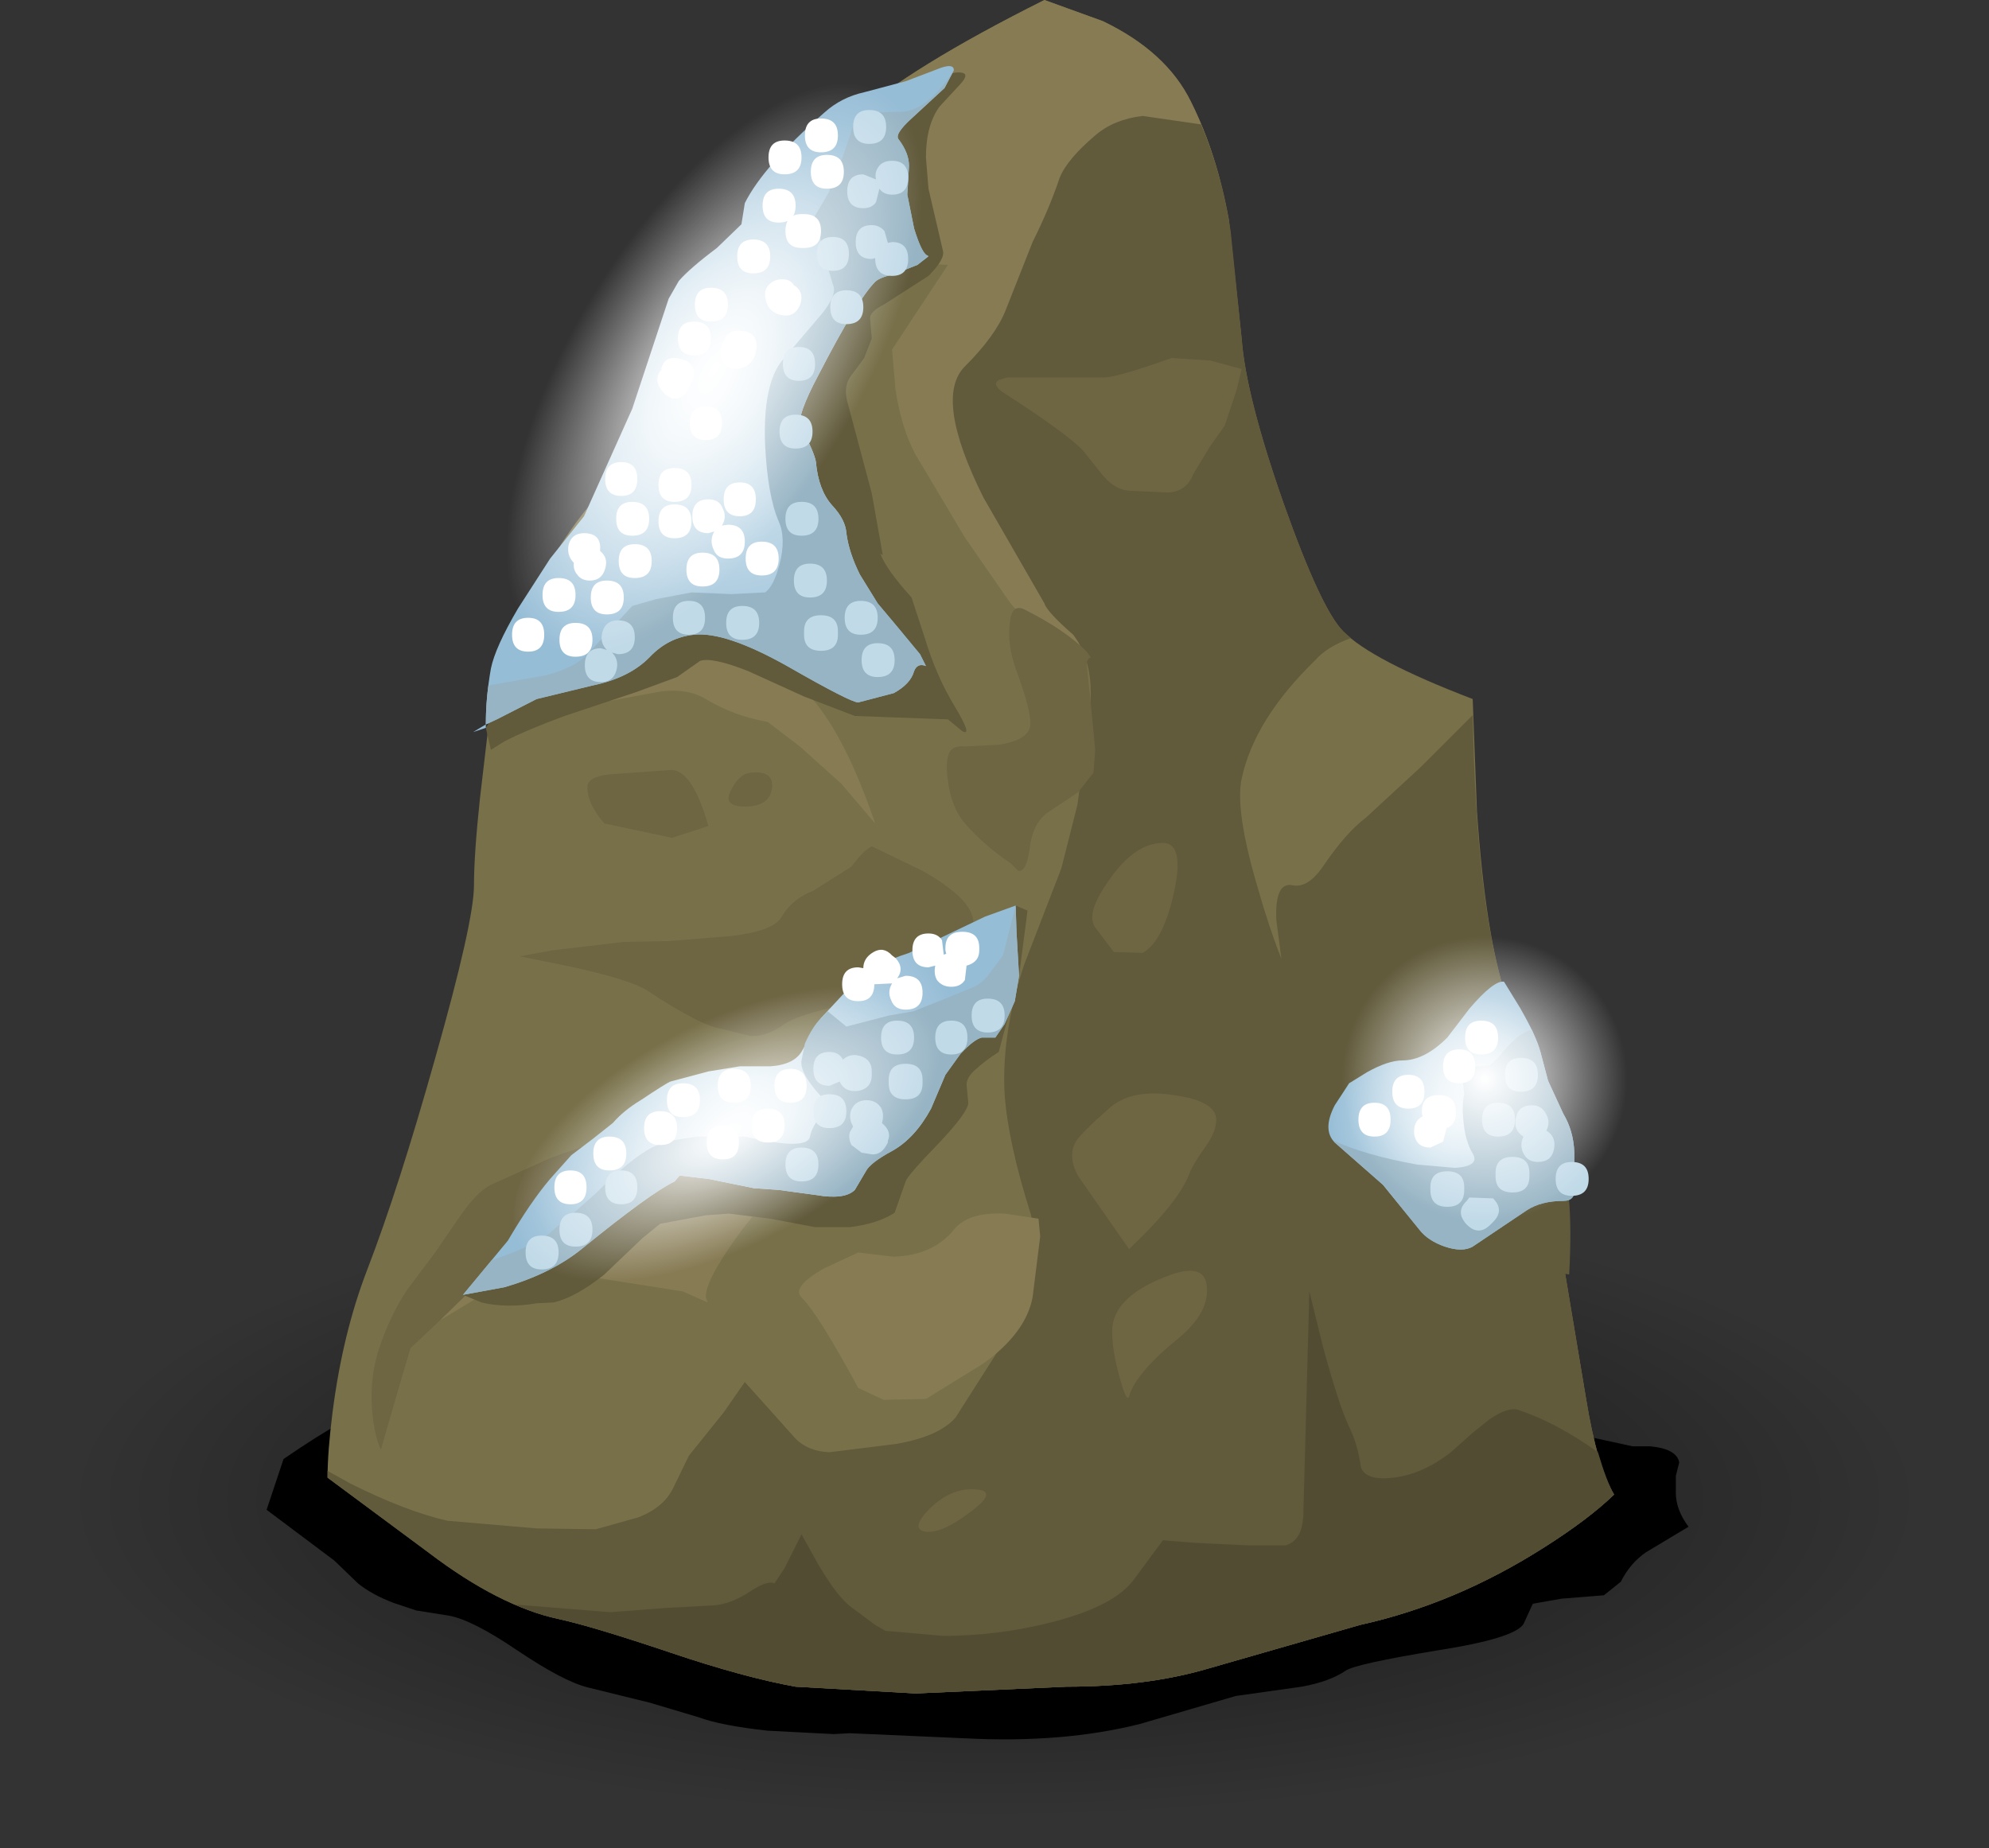 <?xml version="1.0" encoding="UTF-8" standalone="no"?>
<svg xmlns:xlink="http://www.w3.org/1999/xlink" height="109.2px" width="117.5px" xmlns="http://www.w3.org/2000/svg">
  <rect width="100%" height="100%" fill="#333333" stroke="none"/>
  <g transform="matrix(1.0, 0.0, 0.0, 1.0, 0.0, 0.0)">
    <use height="41.25" transform="matrix(1.0, 0.0, 0.0, 1.0, 0.0, 67.95)" width="117.5" xlink:href="#sprite0"/>
    <use height="20.8" transform="matrix(1.0, 0.0, 0.0, 1.0, 15.75, 81.95)" width="84.0" xlink:href="#sprite1"/>
    <use height="100.1" transform="matrix(1.0, 0.0, 0.0, 1.0, 19.35, 0.0)" width="76.0" xlink:href="#shape2"/>
    <use height="34.65" transform="matrix(1.0, 0.0, 0.0, 1.0, 29.8, 4.5)" width="24.8" xlink:href="#sprite2"/>
    <use height="18.4" transform="matrix(1.0, 0.0, 0.0, 1.0, 30.35, 57.8)" width="25.15" xlink:href="#sprite3"/>
    <use height="17.7" transform="matrix(1.0, 0.0, 0.0, 1.0, 78.95, 54.9)" width="17.45" xlink:href="#sprite4"/>
  </g>
  <defs>
    <g id="sprite0" transform="matrix(1.0, 0.0, 0.0, 1.0, 0.0, 0.0)">
      <use height="41.25" transform="matrix(1.0, 0.0, 0.0, 1.0, 0.0, 0.0)" width="117.5" xlink:href="#shape0"/>
    </g>
    <g id="shape0" transform="matrix(1.0, 0.0, 0.0, 1.0, 0.0, 0.0)">
      <path d="M117.5 20.65 Q117.5 29.2 100.3 35.25 83.1 41.25 58.75 41.25 34.4 41.25 17.2 35.25 0.0 29.2 0.0 20.65 0.0 12.1 17.2 6.05 34.4 0.0 58.75 0.0 83.1 0.0 100.3 6.05 117.5 12.1 117.5 20.65" fill="url(#gradient0)" fill-rule="evenodd" stroke="none"/>
    </g>
    <radialGradient cx="0" cy="0" gradientTransform="matrix(0.067, 0.0, 0.0, -0.023, 58.75, 20.65)" gradientUnits="userSpaceOnUse" id="gradient0" r="819.2" spreadMethod="pad">
      <stop offset="0.0" stop-color="#000000" stop-opacity="0.62"/>
      <stop offset="1.0" stop-color="#000000" stop-opacity="0.0"/>
    </radialGradient>
    <g id="sprite1" transform="matrix(1.0, 0.0, 0.0, 1.0, 0.0, 0.0)">
      <use height="20.8" transform="matrix(1.0, 0.0, 0.0, 1.0, 0.0, 0.0)" width="84.0" xlink:href="#shape1"/>
    </g>
    <g id="shape1" transform="matrix(1.0, 0.0, 0.0, 1.0, 0.0, 0.0)">
      <path d="M81.75 3.5 Q83.3 3.65 83.45 4.45 L83.25 5.25 83.25 6.25 Q83.25 7.25 84.0 8.25 L81.5 9.75 Q80.55 10.4 80.0 11.5 L79.0 12.3 76.5 12.5 74.8 12.8 74.25 14.0 Q73.7 14.85 69.2 15.55 64.35 16.35 63.75 16.75 62.8 17.4 61.15 17.7 L57.25 18.25 51.6 19.9 Q47.05 21.05 41.25 20.75 L34.45 20.45 33.5 20.5 29.6 20.3 Q26.85 20.0 25.5 19.5 L22.65 18.65 19.0 17.75 Q17.55 17.4 14.8 15.55 12.15 13.75 10.75 13.5 L8.85 13.2 7.5 12.75 Q6.2 12.25 5.4 11.6 L4.0 10.25 0.0 7.25 1.0 4.25 Q5.0 1.5 7.25 0.75 8.45 0.35 24.45 0.4 L46.0 0.25 55.25 0.0 65.25 0.5 72.45 1.35 77.25 2.75 80.7 3.5 81.75 3.5" fill="#000000" fill-rule="evenodd" stroke="none"/>
    </g>
    <g id="shape2" transform="matrix(1.0, 0.0, 0.0, 1.0, -19.35, 0.0)">
      <path d="M87.25 47.9 Q87.75 55.25 89.0 59.0 90.25 62.75 91.85 71.6 L93.7 82.65 Q94.35 86.65 95.35 88.3 93.85 89.75 91.25 91.4 86.0 94.75 80.35 96.0 L71.3 98.6 Q67.7 99.65 63.0 99.65 L54.1 100.05 47.0 99.65 Q43.95 99.1 39.65 97.65 35.05 96.1 33.0 95.65 29.5 94.9 25.35 91.75 L19.35 87.3 Q19.35 85.75 19.65 83.4 20.25 78.75 21.7 75.0 23.55 70.2 25.7 62.55 28.0 54.45 28.0 52.3 28.0 50.5 28.35 47.2 L29.0 41.65 Q29.25 39.15 31.4 35.15 33.2 31.75 35.0 29.65 37.0 27.35 39.35 21.3 L41.35 16.3 44.6 12.8 50.35 7.0 Q53.7 4.0 61.7 0.0 L65.15 1.25 Q68.9 3.05 70.35 6.0 71.9 9.1 72.6 13.0 L73.35 20.0 Q73.6 23.4 75.85 29.8 78.05 36.0 79.35 37.3 81.0 39.0 87.0 41.3 L87.25 47.9" fill="#787049" fill-rule="evenodd" stroke="none"/>
      <path d="M68.45 12.95 Q66.15 14.8 64.7 18.0 63.25 21.1 63.9 25.15 L65.35 32.3 66.3 40.45 Q66.05 39.95 63.35 38.35 60.5 36.65 59.7 35.65 L57.0 31.75 54.35 27.3 Q53.3 25.65 52.9 23.0 L52.7 20.65 56.0 15.65 49.35 15.3 Q47.8 15.3 46.2 16.2 44.45 17.1 42.0 19.3 41.05 20.2 39.55 20.8 L41.35 16.3 44.6 12.8 50.35 7.0 Q53.7 4.0 61.7 0.0 L65.15 1.25 Q68.9 3.05 70.35 6.0 71.4 8.1 72.05 10.6 L72.0 10.65 Q69.75 11.9 68.45 12.95" fill="#877b54" fill-rule="evenodd" stroke="none"/>
      <path d="M83.95 45.3 L87.0 42.25 Q87.2 53.55 89.0 59.0 90.25 62.75 91.85 71.6 L93.7 82.65 Q94.35 86.65 95.35 88.3 93.85 89.75 91.25 91.4 86.0 94.75 80.35 96.0 L71.3 98.6 Q67.7 99.65 63.0 99.65 L54.1 100.05 47.0 99.65 Q43.95 99.1 39.65 97.65 35.05 96.1 33.0 95.65 29.5 94.9 25.35 91.75 L19.35 87.3 19.35 86.9 20.7 87.65 Q24.0 89.3 26.45 89.85 L31.7 90.3 35.2 90.35 37.7 89.65 Q39.25 89.05 39.8 87.85 L40.7 86.0 42.75 83.45 44.0 81.65 47.0 85.0 Q47.75 85.75 49.0 85.8 L53.0 85.3 Q55.5 84.85 56.45 83.75 L59.7 78.65 Q61.7 75.45 60.9 71.75 59.55 67.5 59.35 64.65 59.15 61.1 60.5 57.0 L62.7 51.3 63.65 47.55 64.35 42.3 Q64.75 39.25 63.4 37.5 61.85 36.15 61.7 35.65 L58.1 29.4 Q55.15 23.5 57.0 21.65 58.8 19.85 59.4 18.35 L61.0 14.3 Q62.0 12.3 62.6 10.5 63.05 9.4 64.7 8.0 65.8 7.05 67.5 6.85 L70.95 7.35 Q72.15 10.15 72.7 13.65 L73.35 20.0 Q73.6 23.4 75.85 29.8 78.05 36.0 79.35 37.3 L79.8 37.7 Q78.4 38.2 77.7 39.0 74.1 42.5 73.35 46.0 72.95 47.9 74.3 52.45 74.95 54.75 75.7 56.65 L75.4 54.35 Q75.3 52.1 76.35 52.3 77.25 52.5 78.15 51.2 79.5 49.2 80.7 48.3 L83.95 45.3" fill="#615a3b" fill-rule="evenodd" stroke="none"/>
      <path d="M95.35 88.3 Q93.85 89.75 91.25 91.4 86.0 94.75 80.35 96.0 L71.3 98.6 Q67.7 99.65 63.0 99.65 L54.1 100.05 47.0 99.65 Q43.95 99.1 39.65 97.65 35.05 96.1 33.0 95.65 31.75 95.4 30.45 94.8 L36.05 95.25 39.35 95.0 42.1 94.85 Q43.15 94.8 44.35 94.0 45.35 93.35 45.75 93.55 L46.35 92.65 47.35 90.65 48.35 92.45 Q49.5 94.4 50.35 95.0 L51.7 96.0 52.3 96.35 55.7 96.65 Q58.95 96.65 62.1 95.85 65.85 94.9 67.0 93.3 L68.7 91.0 70.55 91.15 73.7 91.3 75.95 91.3 Q77.0 91.0 77.0 89.3 L77.35 76.3 78.15 79.55 Q79.1 83.05 79.7 84.3 80.2 85.3 80.4 86.7 80.7 87.5 82.35 87.3 84.0 87.1 85.65 85.85 L87.0 84.65 88.0 83.85 Q89.1 83.1 89.7 83.3 91.95 84.05 94.4 85.8 94.9 87.5 95.35 88.3" fill="#524c32" fill-rule="evenodd" stroke="none"/>
      <path d="M42.35 38.0 L44.45 38.8 Q46.75 39.85 48.0 41.3 50.0 43.65 51.7 48.65 L49.7 46.3 47.25 44.1 45.35 42.65 Q43.35 42.3 41.7 41.3 40.6 40.65 39.05 40.85 L34.7 41.65 Q32.25 42.05 31.25 42.9 32.5 41.1 34.7 38.65 36.6 36.5 37.8 36.45 38.65 36.4 42.35 38.0" fill="#877b54" fill-rule="evenodd" stroke="none"/>
      <path d="M40.35 76.3 L34.0 75.3 Q31.7 74.9 28.65 76.4 L26.0 78.0 31.0 72.65 34.35 68.0 35.4 67.25 Q36.85 66.4 38.7 66.0 L41.7 65.6 45.7 65.0 Q48.2 64.4 48.7 63.5 49.3 62.25 49.7 62.0 51.75 60.75 53.6 61.25 54.5 61.5 55.0 62.0 L53.95 64.1 Q52.4 66.4 49.7 67.65 47.0 68.9 46.2 69.75 45.85 70.15 46.0 70.3 L44.95 71.3 Q43.75 72.65 42.7 74.3 41.65 75.95 41.7 76.65 L41.8 76.95 40.35 76.3" fill="#877b54" fill-rule="evenodd" stroke="none"/>
      <path d="M61.35 72.0 L61.45 73.05 61.0 76.65 Q60.6 78.75 58.1 80.55 L54.7 82.65 52.2 82.7 50.7 82.0 Q48.35 77.65 47.35 76.65 46.75 76.05 48.65 74.95 L50.7 74.0 52.8 74.25 Q55.15 74.15 56.35 72.65 57.2 71.6 59.35 71.7 L61.35 72.0" fill="#877b54" fill-rule="evenodd" stroke="none"/>
      <path d="M35.7 48.65 Q34.7 47.5 34.7 46.5 34.7 45.9 36.0 45.75 L39.5 45.5 Q40.85 45.3 41.85 48.8 L39.7 49.5 35.7 48.65" fill="#6e6543" fill-rule="evenodd" stroke="none"/>
      <path d="M44.35 45.65 Q45.75 45.5 45.6 46.6 45.45 47.65 44.0 47.65 42.65 47.65 43.2 46.65 43.7 45.7 44.35 45.65" fill="#6e6543" fill-rule="evenodd" stroke="none"/>
      <path d="M38.2 58.5 Q37.25 57.9 33.9 57.15 L30.7 56.5 32.6 56.15 36.85 55.65 39.5 55.6 43.2 55.3 Q45.7 55.0 46.15 54.2 46.8 53.1 48.0 52.65 L50.3 51.2 Q51.0 50.25 51.5 50.0 L54.5 51.45 Q57.5 53.15 57.5 54.5 57.5 55.65 55.95 56.2 53.8 56.95 53.0 57.8 52.0 58.85 49.7 59.4 47.15 59.95 46.35 60.5 45.2 61.3 44.3 61.2 L42.7 60.8 Q41.45 60.65 38.2 58.5" fill="#6e6543" fill-rule="evenodd" stroke="none"/>
      <path d="M37.5 66.8 L26.0 78.0 24.25 79.65 23.7 81.5 22.5 85.65 Q22.2 85.0 22.05 83.95 21.75 81.8 22.35 79.8 23.0 77.8 24.05 76.2 L25.7 74.0 27.25 71.75 Q28.2 70.4 29.0 70.0 L32.0 68.65 Q32.55 68.35 35.05 67.55 L37.5 66.8" fill="#6e6543" fill-rule="evenodd" stroke="none"/>
      <path d="M60.0 39.5 Q59.5 38.05 59.65 36.85 59.75 35.65 60.5 36.0 62.9 37.2 64.2 38.5 L64.45 38.85 Q64.2 38.9 64.2 39.3 L64.45 41.65 64.7 44.3 64.6 45.65 63.7 46.8 62.05 47.9 Q61.05 48.5 60.85 50.0 60.65 51.55 60.15 51.45 L59.7 51.0 Q58.2 50.0 57.0 48.65 56.2 47.7 56.0 46.15 55.8 44.7 56.2 44.3 56.45 44.05 57.0 44.1 L59.0 44.0 Q60.65 43.75 60.85 42.95 61.0 42.2 60.0 39.5" fill="#6e6543" fill-rule="evenodd" stroke="none"/>
      <path d="M68.7 49.8 Q70.0 49.8 69.35 52.75 68.7 55.65 67.5 56.3 L65.8 56.25 64.7 54.8 Q64.1 53.95 65.55 51.95 67.05 49.8 68.7 49.8" fill="#6e6543" fill-rule="evenodd" stroke="none"/>
      <path d="M65.5 65.5 Q66.8 64.3 69.35 64.7 71.85 65.05 71.85 66.15 71.85 66.85 71.25 67.7 70.45 68.8 70.2 69.5 69.5 71.15 66.7 73.8 L63.7 69.5 Q63.05 68.35 63.55 67.45 63.85 66.95 65.5 65.5" fill="#6e6543" fill-rule="evenodd" stroke="none"/>
      <path d="M69.2 75.3 Q71.25 74.6 71.3 76.1 71.4 77.55 69.7 79.0 67.1 81.1 66.7 82.5 66.55 82.9 66.15 81.4 65.7 79.85 65.7 78.65 65.7 76.55 69.2 75.3" fill="#6e6543" fill-rule="evenodd" stroke="none"/>
      <path d="M57.7 88.0 Q59.0 88.1 57.3 89.35 55.65 90.6 54.7 90.5 53.7 90.35 54.95 89.1 56.25 87.85 57.7 88.0" fill="#6e6543" fill-rule="evenodd" stroke="none"/>
      <path d="M69.2 21.15 L71.5 21.3 73.35 21.8 73.05 23.05 72.35 25.15 71.5 26.35 70.5 28.0 Q70.1 29.05 69.0 29.1 L66.85 29.0 Q65.95 29.0 65.2 28.15 L64.0 26.65 Q63.1 25.65 59.2 23.15 58.6 22.7 59.0 22.45 L59.5 22.3 65.2 22.3 Q66.0 22.3 69.2 21.15" fill="#6e6543" fill-rule="evenodd" stroke="none"/>
      <path d="M54.2 5.1 Q56.15 4.15 56.85 4.3 57.25 4.4 56.75 4.95 L55.5 6.3 Q54.7 7.4 54.7 9.3 L54.85 11.15 55.7 14.8 Q55.85 15.3 54.85 16.3 L52.2 18.0 Q51.4 18.4 51.4 18.8 L51.5 20.0 51.05 21.15 50.2 22.3 Q49.8 22.95 50.1 23.9 L51.5 29.15 52.15 32.8 52.0 32.7 Q52.35 33.65 53.85 35.3 L54.65 37.75 Q55.3 39.9 56.35 41.65 57.5 43.55 56.85 43.2 L56.0 42.5 50.5 42.3 47.5 41.15 44.2 39.65 Q42.05 38.8 41.35 39.05 L40.0 40.0 37.55 40.9 33.35 42.3 Q31.05 43.15 29.8 43.8 L29.0 44.3 28.7 43.0 33.2 36.0 Q33.45 35.35 36.15 32.9 L40.2 29.0 Q41.15 27.9 42.55 23.1 44.05 18.0 45.5 15.8 L48.0 11.5 Q48.85 9.65 50.2 8.15 51.85 6.25 54.2 5.1" fill="#615a3b" fill-rule="evenodd" stroke="none"/>
      <path d="M34.35 69.8 L37.7 68.2 Q40.35 67.25 44.0 67.15 47.35 67.05 48.5 65.25 50.15 62.7 50.5 62.5 51.75 61.8 53.1 60.1 54.7 58.15 55.85 57.3 58.35 55.45 60.0 53.5 L60.7 53.8 60.2 57.65 59.0 62.15 Q58.2 62.65 57.5 63.3 57.1 63.7 57.1 64.1 L57.2 65.15 Q57.2 65.7 55.45 67.55 53.6 69.45 53.5 69.8 L52.85 71.65 Q51.85 72.3 50.2 72.5 L48.15 72.5 45.5 72.0 43.05 71.7 41.7 71.8 39.0 72.3 37.95 73.15 35.7 75.3 Q34.0 76.65 32.7 76.95 L31.7 77.0 Q29.9 77.3 28.45 76.95 L27.35 76.5 30.25 73.45 Q33.3 70.35 34.35 69.8" fill="#615a3b" fill-rule="evenodd" stroke="none"/>
      <path d="M85.85 66.5 Q87.35 66.15 89.1 66.45 91.35 66.75 92.0 68.0 93.0 69.8 92.7 75.3 90.0 74.8 88.85 75.3 L86.8 75.1 83.85 74.3 Q82.4 74.1 82.2 73.75 L82.35 73.5 80.1 69.4 78.85 66.8 79.5 67.15 85.85 66.5" fill="#615a3b" fill-rule="evenodd" stroke="none"/>
      <path d="M51.05 5.45 L53.5 4.8 55.6 4.0 Q56.35 3.75 56.35 4.15 L55.8 5.2 53.85 7.0 Q52.8 7.95 53.1 8.25 53.7 9.05 53.7 9.8 L53.6 11.5 54.0 13.5 Q54.45 14.95 54.75 15.1 L54.85 15.15 54.2 15.65 52.8 16.2 Q51.95 16.4 51.7 16.65 50.65 17.7 48.35 22.15 47.05 24.6 47.3 25.15 48.15 26.85 48.2 27.3 48.35 28.95 49.15 29.85 49.95 30.7 50.0 31.5 50.15 32.65 50.8 33.95 L51.85 35.65 52.9 36.9 54.35 38.65 54.7 39.35 Q54.2 39.15 54.0 39.65 53.8 40.4 52.8 40.95 L50.7 41.5 Q50.25 41.5 46.5 39.35 42.85 37.3 41.0 37.5 39.5 37.65 38.4 38.8 37.2 40.05 35.0 40.5 L31.7 41.3 29.35 42.5 28.7 42.8 Q28.7 41.2 29.0 39.5 29.25 38.25 30.6 35.95 L32.5 33.0 34.5 30.5 37.35 24.15 39.5 17.65 40.1 16.6 Q40.75 15.85 42.35 14.65 L43.8 13.25 44.0 12.0 Q45.1 9.8 48.7 6.65 49.7 5.75 51.05 5.45 M28.7 42.8 L28.7 43.0 27.95 43.25 28.7 42.8" fill="url(#gradient1)" fill-rule="evenodd" stroke="none"/>
      <path d="M40.15 69.45 L39.85 69.8 Q38.4 70.5 34.35 73.8 32.55 75.25 29.8 76.05 L27.35 76.5 30.0 73.3 Q31.35 71.0 32.5 69.65 L33.75 68.25 35.0 67.3 36.2 66.35 Q36.85 65.6 37.85 65.0 39.35 64.0 39.6 63.9 L41.85 63.3 43.7 63.0 45.5 63.0 Q46.95 62.9 47.4 62.05 L48.5 60.15 50.45 58.05 Q51.65 56.95 53.7 56.3 L58.2 54.15 60.0 53.5 60.05 55.05 60.2 57.65 59.95 59.15 59.35 60.5 58.8 61.3 58.0 61.3 Q57.55 61.4 56.75 62.25 L55.85 63.5 55.0 65.5 Q54.05 67.25 52.7 68.0 51.4 68.7 51.15 69.2 L50.5 70.3 Q49.9 70.9 48.2 70.6 L46.0 70.3 44.55 70.2 41.85 69.65 40.15 69.45" fill="url(#gradient2)" fill-rule="evenodd" stroke="none"/>
      <path d="M88.85 58.0 L89.8 59.55 Q90.8 61.3 91.0 62.15 L91.45 63.85 92.35 65.8 Q92.95 66.8 93.0 68.05 L93.0 70.15 Q93.1 70.95 92.35 70.95 91.05 70.95 90.2 71.5 L87.0 73.65 Q86.4 74.0 85.35 73.65 84.35 73.3 83.85 72.65 L81.7 70.0 78.85 67.5 Q78.1 66.75 78.85 65.3 L79.7 64.0 80.75 63.35 Q82.0 62.65 82.85 62.65 84.15 62.65 85.5 61.3 L86.8 59.6 Q88.25 57.9 88.85 58.0" fill="url(#gradient3)" fill-rule="evenodd" stroke="none"/>
      <path d="M51.2 6.65 L53.4 6.6 Q54.9 6.4 56.35 4.15 L55.8 5.2 53.85 7.0 Q52.8 7.95 53.1 8.25 53.7 9.05 53.7 9.8 L53.6 11.5 54.0 13.5 Q54.5 15.1 54.85 15.1 L54.2 15.65 52.8 16.2 Q51.95 16.4 51.7 16.65 50.65 17.7 48.35 22.15 47.05 24.6 47.3 25.15 48.15 26.85 48.2 27.3 48.35 28.95 49.15 29.85 49.95 30.7 50.0 31.5 50.15 32.65 50.8 33.95 L51.85 35.65 52.9 36.9 54.35 38.65 54.7 39.35 Q54.2 39.15 54.0 39.65 53.8 40.4 52.8 40.95 L50.7 41.5 Q50.25 41.5 46.5 39.35 42.85 37.3 41.0 37.5 39.5 37.65 38.4 38.8 37.2 40.05 35.0 40.5 L31.7 41.3 29.35 42.5 28.7 42.8 Q28.7 41.55 28.85 40.5 L32.25 39.9 Q33.95 39.45 34.7 38.65 L37.35 35.8 38.75 35.4 40.85 35.0 43.2 35.1 45.2 35.0 Q45.7 34.65 46.05 33.35 46.45 31.8 46.0 30.8 45.35 29.3 45.2 26.3 45.05 22.75 46.2 21.3 L48.5 18.6 Q49.5 17.4 49.2 16.8 L48.7 15.1 48.35 13.65 48.0 13.0 49.0 11.3 49.2 10.55 Q49.25 10.05 49.7 9.5 L50.25 7.9 Q50.45 6.95 51.2 6.65" fill="#97b4c4" fill-rule="evenodd" stroke="none"/>
      <path d="M40.15 69.45 L39.85 69.8 Q38.4 70.5 34.35 73.8 32.55 75.25 29.8 76.05 L27.35 76.5 29.05 74.45 Q31.75 73.55 32.7 72.65 L33.9 71.65 35.2 70.5 Q37.2 68.5 38.5 67.8 L39.2 67.5 39.9 67.35 41.2 67.15 44.0 67.15 Q47.7 68.0 47.85 67.15 47.95 66.6 48.5 65.9 L49.0 65.3 Q47.2 63.5 47.35 62.65 L47.55 61.65 Q48.0 60.65 48.5 60.15 L48.9 59.75 50.0 60.65 52.5 60.0 53.95 59.75 55.85 59.0 57.3 58.4 Q57.9 58.2 58.35 57.65 L59.25 56.45 60.0 53.5 60.05 55.05 60.2 57.65 59.95 59.15 59.35 60.5 58.8 61.3 58.0 61.3 Q57.55 61.4 56.75 62.25 L55.85 63.5 55.0 65.5 Q54.05 67.25 52.7 68.0 51.4 68.7 51.15 69.2 L50.5 70.3 Q49.9 70.9 48.2 70.6 L46.0 70.3 44.55 70.2 41.85 69.65 40.15 69.45" fill="#97b4c4" fill-rule="evenodd" stroke="none"/>
      <path d="M88.0 62.95 L88.5 62.5 Q89.7 60.95 90.5 60.85 L91.0 62.15 91.45 63.85 92.35 65.8 Q92.95 66.8 93.0 68.05 L93.0 70.15 Q93.1 70.95 92.35 70.95 91.05 70.95 90.2 71.5 L87.0 73.65 Q86.4 74.0 85.35 73.65 84.35 73.3 83.85 72.65 L81.7 70.0 78.85 67.5 78.8 67.4 Q80.65 68.25 83.7 68.8 L85.95 69.0 Q87.45 68.9 87.0 68.15 86.55 67.4 86.45 66.2 86.35 65.25 86.5 64.65 L86.4 63.75 Q86.4 63.3 87.2 63.0 L88.0 62.95" fill="#97b4c4" fill-rule="evenodd" stroke="none"/>
      <path d="M42.0 19.0 Q41.05 19.0 41.05 18.0 41.05 17.0 42.0 17.0 43.0 17.0 43.0 18.0 43.0 19.0 42.0 19.0" fill="#ffffff" fill-rule="evenodd" stroke="none"/>
      <path d="M40.95 22.4 L40.55 23.2 Q39.9 23.9 39.2 23.2 38.55 22.5 39.05 21.85 L39.05 21.9 39.15 21.75 39.05 21.85 Q39.25 20.95 40.2 21.2 41.2 21.45 40.95 22.4" fill="#ffffff" fill-rule="evenodd" stroke="none"/>
      <path d="M43.75 21.75 Q43.05 21.95 42.7 21.35 42.35 20.75 42.75 20.2 42.95 19.45 43.8 19.55 44.7 19.6 44.7 20.5 44.6 21.55 43.75 21.75" fill="#ffffff" fill-rule="evenodd" stroke="none"/>
      <path d="M46.2 16.5 Q46.7 16.5 46.9 16.85 47.55 17.25 47.25 18.05 46.9 18.8 46.1 18.6 45.3 18.4 45.2 17.5 45.15 17.1 45.45 16.8 45.75 16.5 46.2 16.5" fill="#ffffff" fill-rule="evenodd" stroke="none"/>
      <path d="M44.5 16.15 Q43.55 16.15 43.55 15.15 43.55 14.15 44.5 14.15 45.5 14.15 45.5 15.15 45.5 16.15 44.5 16.15" fill="#ffffff" fill-rule="evenodd" stroke="none"/>
      <path d="M46.0 13.15 Q45.05 13.15 45.05 12.15 45.05 11.15 46.0 11.15 47.0 11.15 47.0 12.15 47.0 13.15 46.0 13.15" fill="#ffffff" fill-rule="evenodd" stroke="none"/>
      <path d="M47.5 12.65 Q48.5 12.65 48.5 13.65 48.5 14.65 47.5 14.65 L47.35 14.65 Q46.4 14.65 46.4 13.65 46.4 12.65 47.35 12.65 L47.5 12.65" fill="#ffffff" fill-rule="evenodd" stroke="none"/>
      <path d="M48.85 9.15 Q49.85 9.15 49.85 10.15 49.85 11.15 48.85 11.15 47.9 11.15 47.9 10.15 47.9 9.15 48.85 9.15" fill="#ffffff" fill-rule="evenodd" stroke="none"/>
      <path d="M46.35 10.3 Q45.4 10.3 45.4 9.3 45.4 8.3 46.35 8.3 47.35 8.3 47.35 9.3 47.35 10.3 46.35 10.3" fill="#ffffff" fill-rule="evenodd" stroke="none"/>
      <path d="M48.5 9.0 Q47.55 9.0 47.55 8.0 47.55 7.0 48.5 7.0 49.5 7.0 49.5 8.0 49.5 9.0 48.5 9.0" fill="#ffffff" fill-rule="evenodd" stroke="none"/>
      <path d="M41.0 19.0 Q42.0 19.0 42.0 20.0 42.0 21.0 41.0 21.0 40.05 21.0 40.05 20.0 40.05 19.0 41.0 19.0" fill="#ffffff" fill-rule="evenodd" stroke="none"/>
      <path d="M36.7 29.3 Q35.75 29.3 35.75 28.3 35.75 27.3 36.7 27.3 37.65 27.3 37.65 28.3 37.65 29.3 36.7 29.3" fill="#ffffff" fill-rule="evenodd" stroke="none"/>
      <path d="M33.9 33.25 Q33.45 32.8 33.6 32.15 33.8 31.5 34.5 31.5 35.55 31.5 35.45 32.55 35.95 32.95 35.75 33.6 35.55 34.3 34.85 34.3 34.35 34.3 34.1 33.95 33.85 33.65 33.9 33.25" fill="#ffffff" fill-rule="evenodd" stroke="none"/>
      <path d="M37.35 31.65 Q36.4 31.65 36.4 30.65 36.4 29.65 37.35 29.65 38.35 29.65 38.35 30.65 38.35 31.65 37.35 31.65" fill="#ffffff" fill-rule="evenodd" stroke="none"/>
      <path d="M37.5 32.15 Q38.5 32.15 38.5 33.15 38.5 34.15 37.5 34.15 36.55 34.15 36.55 33.15 36.55 32.15 37.5 32.15" fill="#ffffff" fill-rule="evenodd" stroke="none"/>
      <path d="M39.85 31.8 Q38.9 31.8 38.9 30.8 38.9 29.8 39.85 29.8 40.85 29.8 40.85 30.8 40.85 31.8 39.85 31.8" fill="#ffffff" fill-rule="evenodd" stroke="none"/>
      <path d="M41.5 32.65 Q42.5 32.65 42.5 33.65 42.5 34.65 41.5 34.65 40.55 34.65 40.55 33.65 40.55 32.65 41.5 32.65" fill="#ffffff" fill-rule="evenodd" stroke="none"/>
      <path d="M41.85 29.5 Q42.5 29.5 42.7 30.05 42.95 30.55 42.65 31.05 L43.0 31.0 Q44.0 31.0 44.0 32.0 44.0 33.0 43.0 33.0 42.35 33.0 42.15 32.45 41.9 31.9 42.2 31.4 L41.85 31.5 Q40.9 31.5 40.9 30.5 40.9 29.5 41.85 29.5" fill="#ffffff" fill-rule="evenodd" stroke="none"/>
      <path d="M39.85 29.65 Q38.9 29.65 38.9 28.65 38.9 27.65 39.85 27.65 40.85 27.65 40.85 28.65 40.85 29.65 39.85 29.65" fill="#ffffff" fill-rule="evenodd" stroke="none"/>
      <path d="M43.7 28.5 Q44.65 28.5 44.65 29.5 44.65 30.5 43.7 30.5 42.75 30.5 42.75 29.5 42.75 28.5 43.7 28.5" fill="#ffffff" fill-rule="evenodd" stroke="none"/>
      <path d="M45.0 34.0 Q44.05 34.0 44.05 33.0 44.05 32.0 45.0 32.0 46.0 32.0 46.0 33.0 46.0 34.0 45.0 34.0" fill="#ffffff" fill-rule="evenodd" stroke="none"/>
      <path d="M35.85 36.3 Q34.9 36.3 34.9 35.3 34.9 34.3 35.85 34.3 36.85 34.3 36.85 35.3 36.85 36.3 35.85 36.3" fill="#ffffff" fill-rule="evenodd" stroke="none"/>
      <path d="M33.0 34.15 Q34.0 34.15 34.0 35.15 34.0 36.15 33.0 36.15 32.05 36.15 32.05 35.15 32.05 34.15 33.0 34.15" fill="#ffffff" fill-rule="evenodd" stroke="none"/>
      <path d="M31.2 36.5 Q32.15 36.5 32.15 37.5 32.15 38.5 31.2 38.5 30.25 38.5 30.25 37.5 30.25 36.5 31.2 36.5" fill="#ffffff" fill-rule="evenodd" stroke="none"/>
      <path d="M34.0 36.8 Q35.0 36.8 35.0 37.8 35.0 38.8 34.0 38.8 33.05 38.8 33.05 37.8 33.05 36.8 34.0 36.8" fill="#ffffff" fill-rule="evenodd" stroke="none"/>
      <path d="M41.7 26.0 Q40.75 26.0 40.75 25.0 40.75 24.0 41.7 24.0 42.65 24.0 42.65 25.0 42.65 26.0 41.7 26.0" fill="#ffffff" fill-rule="evenodd" stroke="none"/>
      <path d="M39.0 65.65 Q40.0 65.65 40.0 66.65 40.0 67.65 39.0 67.65 38.05 67.65 38.05 66.65 38.05 65.65 39.0 65.65" fill="#ffffff" fill-rule="evenodd" stroke="none"/>
      <path d="M40.35 66.0 Q39.4 66.0 39.4 65.0 39.4 64.0 40.35 64.0 41.35 64.0 41.35 65.0 41.35 66.0 40.35 66.0" fill="#ffffff" fill-rule="evenodd" stroke="none"/>
      <path d="M42.7 66.5 Q43.65 66.5 43.65 67.5 43.65 68.5 42.7 68.5 41.75 68.5 41.75 67.5 41.75 66.5 42.7 66.5" fill="#ffffff" fill-rule="evenodd" stroke="none"/>
      <path d="M43.35 63.15 Q44.35 63.15 44.35 64.15 44.35 65.15 43.35 65.15 42.4 65.15 42.4 64.15 42.4 63.15 43.35 63.15" fill="#ffffff" fill-rule="evenodd" stroke="none"/>
      <path d="M45.35 65.5 Q46.35 65.5 46.35 66.5 46.35 67.5 45.35 67.5 44.4 67.5 44.4 66.5 44.4 65.5 45.35 65.5" fill="#ffffff" fill-rule="evenodd" stroke="none"/>
      <path d="M46.7 63.15 Q47.65 63.15 47.65 64.15 47.65 65.15 46.7 65.15 45.75 65.15 45.75 64.15 45.75 63.15 46.7 63.15" fill="#ffffff" fill-rule="evenodd" stroke="none"/>
      <path d="M36.0 67.15 Q37.0 67.15 37.0 68.15 37.0 69.15 36.0 69.15 35.05 69.15 35.05 68.15 35.05 67.15 36.0 67.15" fill="#ffffff" fill-rule="evenodd" stroke="none"/>
      <path d="M33.7 69.15 Q34.65 69.15 34.65 70.15 34.65 71.15 33.7 71.15 32.75 71.15 32.75 70.15 32.75 69.15 33.7 69.15" fill="#ffffff" fill-rule="evenodd" stroke="none"/>
      <path d="M53.5 57.65 Q54.5 57.65 54.5 58.65 54.5 59.65 53.5 59.65 52.85 59.65 52.65 59.1 52.4 58.6 52.7 58.1 L51.65 58.15 Q51.65 59.15 50.7 59.15 49.75 59.15 49.75 58.15 49.75 57.15 50.7 57.15 L51.0 57.2 Q51.0 56.6 51.6 56.25 52.2 55.9 52.7 56.45 L52.9 56.6 Q53.45 57.2 53.0 57.8 L53.5 57.65" fill="#ffffff" fill-rule="evenodd" stroke="none"/>
      <path d="M54.85 55.15 Q55.4 55.15 55.65 55.55 L55.75 56.4 55.9 56.35 55.85 56.15 55.85 56.0 Q55.85 55.05 56.85 55.05 57.85 55.05 57.85 56.0 L57.85 56.15 Q57.85 56.85 57.1 57.05 L57.0 57.9 Q56.75 58.3 56.2 58.3 55.65 58.3 55.35 57.9 55.15 57.55 55.25 57.05 L54.85 57.15 Q53.9 57.15 53.9 56.15 53.9 55.15 54.85 55.15" fill="#ffffff" fill-rule="evenodd" stroke="none"/>
      <path d="M81.2 65.15 Q82.15 65.15 82.15 66.15 82.15 67.15 81.2 67.15 80.25 67.15 80.25 66.15 80.25 65.15 81.2 65.15" fill="#ffffff" fill-rule="evenodd" stroke="none"/>
      <path d="M83.2 63.5 Q84.15 63.5 84.15 64.5 84.15 65.5 83.2 65.5 82.25 65.5 82.25 64.5 82.25 63.5 83.2 63.5" fill="#ffffff" fill-rule="evenodd" stroke="none"/>
      <path d="M86.0 65.65 L86.0 65.8 Q86.0 66.45 85.45 66.65 L85.25 67.45 84.5 67.8 Q83.7 67.8 83.55 67.05 83.45 66.25 84.05 65.95 L84.0 65.8 84.0 65.65 Q84.0 64.7 85.0 64.7 86.0 64.7 86.0 65.65" fill="#ffffff" fill-rule="evenodd" stroke="none"/>
      <path d="M86.2 62.0 Q87.15 62.0 87.15 63.0 87.15 64.0 86.2 64.0 85.25 64.0 85.25 63.0 85.25 62.0 86.2 62.0" fill="#ffffff" fill-rule="evenodd" stroke="none"/>
      <path d="M87.5 60.3 Q88.5 60.3 88.5 61.3 88.5 62.3 87.5 62.3 86.55 62.3 86.55 61.3 86.55 60.3 87.5 60.3" fill="#ffffff" fill-rule="evenodd" stroke="none"/>
      <path d="M47.85 35.3 Q46.9 35.3 46.9 34.3 46.9 33.3 47.85 33.3 48.85 33.3 48.85 34.3 48.85 35.3 47.85 35.3" fill="#c1dae8" fill-rule="evenodd" stroke="none"/>
      <path d="M49.5 37.5 Q49.5 38.45 48.5 38.45 47.5 38.45 47.5 37.5 L47.5 37.3 Q47.5 36.35 48.5 36.35 49.5 36.35 49.5 37.3 L49.5 37.5" fill="#c1dae8" fill-rule="evenodd" stroke="none"/>
      <path d="M50.85 35.5 Q51.85 35.5 51.85 36.5 51.85 37.5 50.85 37.5 49.9 37.5 49.9 36.5 49.9 35.5 50.85 35.5" fill="#c1dae8" fill-rule="evenodd" stroke="none"/>
      <path d="M51.85 38.0 Q52.85 38.0 52.85 39.0 52.85 40.0 51.85 40.0 50.9 40.0 50.9 39.0 50.9 38.0 51.85 38.0" fill="#c1dae8" fill-rule="evenodd" stroke="none"/>
      <path d="M43.85 35.8 Q44.85 35.8 44.85 36.8 44.85 37.8 43.85 37.8 42.9 37.8 42.9 36.8 42.9 35.8 43.85 35.8" fill="#c1dae8" fill-rule="evenodd" stroke="none"/>
      <path d="M40.7 35.5 Q41.65 35.5 41.65 36.5 41.65 37.5 40.7 37.5 39.75 37.5 39.75 36.5 39.75 35.5 40.7 35.5" fill="#c1dae8" fill-rule="evenodd" stroke="none"/>
      <path d="M36.15 38.55 Q36.6 39.0 36.4 39.65 36.2 40.3 35.5 40.3 34.55 40.3 34.55 39.3 34.55 38.3 35.5 38.3 L35.85 38.4 Q35.4 37.95 35.6 37.3 35.8 36.65 36.5 36.65 37.5 36.65 37.5 37.65 37.5 38.65 36.5 38.65 L36.15 38.55" fill="#c1dae8" fill-rule="evenodd" stroke="none"/>
      <path d="M47.35 29.65 Q48.35 29.65 48.35 30.65 48.35 31.65 47.35 31.65 46.4 31.65 46.4 30.65 46.4 29.65 47.35 29.65" fill="#c1dae8" fill-rule="evenodd" stroke="none"/>
      <path d="M47.0 24.5 Q48.0 24.5 48.0 25.5 48.0 26.5 47.0 26.5 46.05 26.5 46.05 25.5 46.05 24.5 47.0 24.5" fill="#c1dae8" fill-rule="evenodd" stroke="none"/>
      <path d="M47.2 22.5 Q46.25 22.5 46.25 21.5 46.25 20.5 47.2 20.5 48.15 20.5 48.15 21.5 48.15 22.5 47.2 22.5" fill="#c1dae8" fill-rule="evenodd" stroke="none"/>
      <path d="M50.0 19.15 Q49.05 19.15 49.05 18.15 49.05 17.15 50.0 17.15 51.0 17.15 51.0 18.15 51.0 19.15 50.0 19.15" fill="#c1dae8" fill-rule="evenodd" stroke="none"/>
      <path d="M49.2 16.0 Q48.25 16.0 48.25 15.0 48.25 14.0 49.2 14.0 50.15 14.0 50.15 15.0 50.15 16.0 49.2 16.0" fill="#c1dae8" fill-rule="evenodd" stroke="none"/>
      <path d="M51.5 13.3 Q51.95 13.3 52.25 13.65 L52.45 14.35 52.7 14.3 Q53.65 14.3 53.65 15.3 53.65 16.3 52.7 16.3 51.7 16.3 51.7 15.25 L51.5 15.3 Q50.55 15.3 50.55 14.3 50.55 13.3 51.5 13.3" fill="#c1dae8" fill-rule="evenodd" stroke="none"/>
      <path d="M51.0 10.3 L51.75 10.6 Q51.65 10.2 51.9 9.85 52.15 9.5 52.7 9.5 53.65 9.5 53.65 10.5 53.65 11.5 52.7 11.5 52.2 11.5 51.95 11.15 L51.75 11.95 Q51.5 12.3 51.0 12.3 50.05 12.3 50.05 11.3 50.05 10.3 51.0 10.3" fill="#c1dae8" fill-rule="evenodd" stroke="none"/>
      <path d="M51.35 8.5 Q50.4 8.5 50.4 7.5 50.4 6.5 51.35 6.5 52.35 6.5 52.35 7.5 52.35 8.5 51.35 8.5" fill="#c1dae8" fill-rule="evenodd" stroke="none"/>
      <path d="M47.35 67.8 Q48.35 67.8 48.35 68.8 48.35 69.8 47.35 69.8 46.4 69.8 46.4 68.8 46.4 67.8 47.35 67.8" fill="#c1dae8" fill-rule="evenodd" stroke="none"/>
      <path d="M49.0 64.65 Q50.0 64.65 50.0 65.65 50.0 66.65 49.0 66.65 48.05 66.65 48.05 65.65 48.05 64.65 49.0 64.65" fill="#c1dae8" fill-rule="evenodd" stroke="none"/>
      <path d="M49.0 64.15 Q48.05 64.15 48.05 63.15 48.05 62.15 49.0 62.15 49.55 62.15 49.8 62.6 50.25 62.2 50.85 62.4 51.5 62.6 51.5 63.3 L51.5 63.5 Q51.5 64.3 50.7 64.45 49.9 64.55 49.6 63.9 L49.0 64.15" fill="#c1dae8" fill-rule="evenodd" stroke="none"/>
      <path d="M50.3 67.65 Q50.1 67.25 50.2 66.9 L50.4 66.55 Q50.1 66.05 50.3 65.55 50.55 65.0 51.2 65.0 51.75 65.0 52.05 65.45 52.25 65.85 52.1 66.35 52.7 66.85 52.45 67.4 L52.45 67.5 Q52.1 68.25 51.5 68.2 L50.9 68.1 50.3 67.65" fill="#c1dae8" fill-rule="evenodd" stroke="none"/>
      <path d="M52.5 63.8 Q52.5 62.85 53.5 62.85 54.5 62.85 54.5 63.8 L54.5 64.0 Q54.5 64.95 53.5 64.95 52.5 64.95 52.5 64.0 L52.5 63.8" fill="#c1dae8" fill-rule="evenodd" stroke="none"/>
      <path d="M53.0 62.3 Q52.05 62.3 52.05 61.3 52.05 60.3 53.0 60.3 54.0 60.3 54.0 61.3 54.0 62.3 53.0 62.3" fill="#c1dae8" fill-rule="evenodd" stroke="none"/>
      <path d="M56.2 60.3 Q57.15 60.3 57.15 61.3 57.15 62.3 56.2 62.3 55.25 62.3 55.25 61.3 55.25 60.3 56.2 60.3" fill="#c1dae8" fill-rule="evenodd" stroke="none"/>
      <path d="M58.35 59.0 Q59.35 59.0 59.35 60.0 59.35 61.0 58.35 61.0 57.4 61.0 57.4 60.0 57.4 59.0 58.35 59.0" fill="#c1dae8" fill-rule="evenodd" stroke="none"/>
      <path d="M36.7 69.15 Q37.65 69.15 37.65 70.15 37.65 71.15 36.7 71.15 35.75 71.15 35.75 70.15 35.75 69.15 36.7 69.15" fill="#c1dae8" fill-rule="evenodd" stroke="none"/>
      <path d="M34.0 71.65 Q35.0 71.65 35.0 72.65 35.0 73.65 34.0 73.65 33.05 73.65 33.05 72.65 33.05 71.65 34.0 71.65" fill="#c1dae8" fill-rule="evenodd" stroke="none"/>
      <path d="M32.0 73.0 Q33.0 73.0 33.0 74.0 33.0 75.0 32.0 75.0 31.05 75.0 31.05 74.0 31.05 73.0 32.0 73.0" fill="#c1dae8" fill-rule="evenodd" stroke="none"/>
      <path d="M86.5 70.15 L86.5 70.3 Q86.5 71.3 85.5 71.3 84.5 71.3 84.5 70.3 L84.5 70.15 Q84.5 69.2 85.5 69.2 86.5 69.2 86.5 70.15" fill="#c1dae8" fill-rule="evenodd" stroke="none"/>
      <path d="M86.8 70.75 L88.2 70.8 Q88.9 71.5 88.2 72.2 L88.05 72.35 Q87.35 73.05 86.65 72.35 85.95 71.6 86.65 70.95 L86.8 70.75" fill="#c1dae8" fill-rule="evenodd" stroke="none"/>
      <path d="M88.35 69.3 Q88.35 68.35 89.35 68.35 90.35 68.35 90.35 69.3 L90.35 69.5 Q90.35 70.45 89.35 70.45 88.35 70.45 88.35 69.5 L88.35 69.3" fill="#c1dae8" fill-rule="evenodd" stroke="none"/>
      <path d="M88.5 67.15 Q87.55 67.15 87.55 66.15 87.55 65.15 88.5 65.15 89.5 65.15 89.5 66.15 89.5 67.15 88.5 67.15" fill="#c1dae8" fill-rule="evenodd" stroke="none"/>
      <path d="M91.35 66.8 Q91.95 67.15 91.8 67.9 91.65 68.65 90.85 68.65 90.25 68.65 90.0 68.15 89.75 67.65 90.0 67.15 89.4 66.8 89.55 66.05 89.7 65.3 90.5 65.3 91.1 65.3 91.35 65.85 91.6 66.3 91.35 66.8" fill="#c1dae8" fill-rule="evenodd" stroke="none"/>
      <path d="M89.85 64.5 Q88.9 64.5 88.9 63.5 88.9 62.5 89.85 62.5 90.85 62.5 90.85 63.5 90.85 64.5 89.85 64.5" fill="#c1dae8" fill-rule="evenodd" stroke="none"/>
      <path d="M92.85 68.65 Q93.85 68.65 93.85 69.65 93.85 70.65 92.85 70.65 91.9 70.65 91.9 69.65 91.9 68.65 92.85 68.65" fill="#c1dae8" fill-rule="evenodd" stroke="none"/>
    </g>
    <radialGradient cx="0" cy="0" gradientTransform="matrix(0.021, 0.0, 0.0, -0.021, 42.1, 23.55)" gradientUnits="userSpaceOnUse" id="gradient1" r="819.2" spreadMethod="pad">
      <stop offset="0.0" stop-color="#e5f1f7"/>
      <stop offset="1.0" stop-color="#96bdd6"/>
    </radialGradient>
    <radialGradient cx="0" cy="0" gradientTransform="matrix(0.017, 0.0, 0.0, -0.017, 43.75, 65.0)" gradientUnits="userSpaceOnUse" id="gradient2" r="819.2" spreadMethod="pad">
      <stop offset="0.0" stop-color="#e5f1f7"/>
      <stop offset="1.0" stop-color="#96bdd6"/>
    </radialGradient>
    <radialGradient cx="0" cy="0" gradientTransform="matrix(0.009, 0.0, 0.0, -0.009, 85.75, 65.9)" gradientUnits="userSpaceOnUse" id="gradient3" r="819.2" spreadMethod="pad">
      <stop offset="0.0" stop-color="#e5f1f7"/>
      <stop offset="1.0" stop-color="#96bdd6"/>
    </radialGradient>
    <g id="sprite2" transform="matrix(1.0, 0.0, 0.0, 1.0, 0.05, 0.0)">
      <use height="34.65" transform="matrix(1.0, 0.0, 0.0, 1.0, -0.05, 0.0)" width="24.8" xlink:href="#shape3"/>
    </g>
    <g id="shape3" transform="matrix(1.0, 0.0, 0.0, 1.0, 0.05, 0.0)">
      <path d="M19.85 21.7 Q15.75 28.65 10.7 32.25 5.6 35.9 2.5 34.05 -0.6 32.25 0.1 26.05 0.8 19.9 4.9 12.95 8.95 6.0 14.0 2.4 19.1 -1.25 22.2 0.6 25.3 2.4 24.6 8.6 23.9 14.75 19.85 21.7" fill="url(#gradient4)" fill-rule="evenodd" stroke="none"/>
    </g>
    <radialGradient cx="0" cy="0" gradientTransform="matrix(0.009, 0.005, 0.012, -0.02, 12.35, 17.3)" gradientUnits="userSpaceOnUse" id="gradient4" r="819.2" spreadMethod="pad">
      <stop offset="0.0" stop-color="#ffffff"/>
      <stop offset="1.0" stop-color="#ffffff" stop-opacity="0.0"/>
    </radialGradient>
    <g id="sprite3" transform="matrix(1.0, 0.0, 0.0, 1.0, 0.0, 0.0)">
      <use height="18.4" transform="matrix(1.0, 0.0, 0.0, 1.0, 0.0, 0.0)" width="25.15" xlink:href="#shape4"/>
    </g>
    <g id="shape4" transform="matrix(1.0, 0.0, 0.0, 1.0, 0.0, 0.0)">
      <path d="M16.05 15.3 Q11.05 18.15 6.5 18.4 1.95 18.6 0.5 16.05 -0.9 13.5 1.55 9.7 4.05 5.9 9.05 3.05 14.05 0.25 18.6 0.0 23.15 -0.2 24.6 2.35 26.05 4.85 23.55 8.7 21.0 12.5 16.05 15.3" fill="url(#gradient5)" fill-rule="evenodd" stroke="none"/>
    </g>
    <radialGradient cx="0" cy="0" gradientTransform="matrix(0.004, 0.007, 0.015, -0.008, 12.55, 9.2)" gradientUnits="userSpaceOnUse" id="gradient5" r="819.2" spreadMethod="pad">
      <stop offset="0.0" stop-color="#ffffff"/>
      <stop offset="1.0" stop-color="#ffffff" stop-opacity="0.0"/>
    </radialGradient>
    <g id="sprite4" transform="matrix(1.0, 0.0, 0.0, 1.0, 0.05, 0.0)">
      <use height="17.7" transform="matrix(1.0, 0.0, 0.0, 1.0, -0.05, 0.0)" width="17.45" xlink:href="#shape5"/>
    </g>
    <g id="shape5" transform="matrix(1.0, 0.0, 0.0, 1.0, 0.05, 0.0)">
      <path d="M16.15 13.25 Q14.3 16.4 10.8 17.35 7.3 18.3 4.2 16.5 1.1 14.65 0.25 11.15 -0.65 7.65 1.2 4.45 3.1 1.3 6.6 0.35 10.1 -0.65 13.2 1.2 16.3 3.0 17.15 6.55 18.0 10.05 16.15 13.25" fill="url(#gradient6)" fill-rule="evenodd" stroke="none"/>
    </g>
    <radialGradient cx="0" cy="0" gradientTransform="matrix(0.009, 0.005, 0.005, -0.009, 8.7, 8.85)" gradientUnits="userSpaceOnUse" id="gradient6" r="819.2" spreadMethod="pad">
      <stop offset="0.0" stop-color="#ffffff"/>
      <stop offset="1.0" stop-color="#ffffff" stop-opacity="0.0"/>
    </radialGradient>
  </defs>
</svg>

